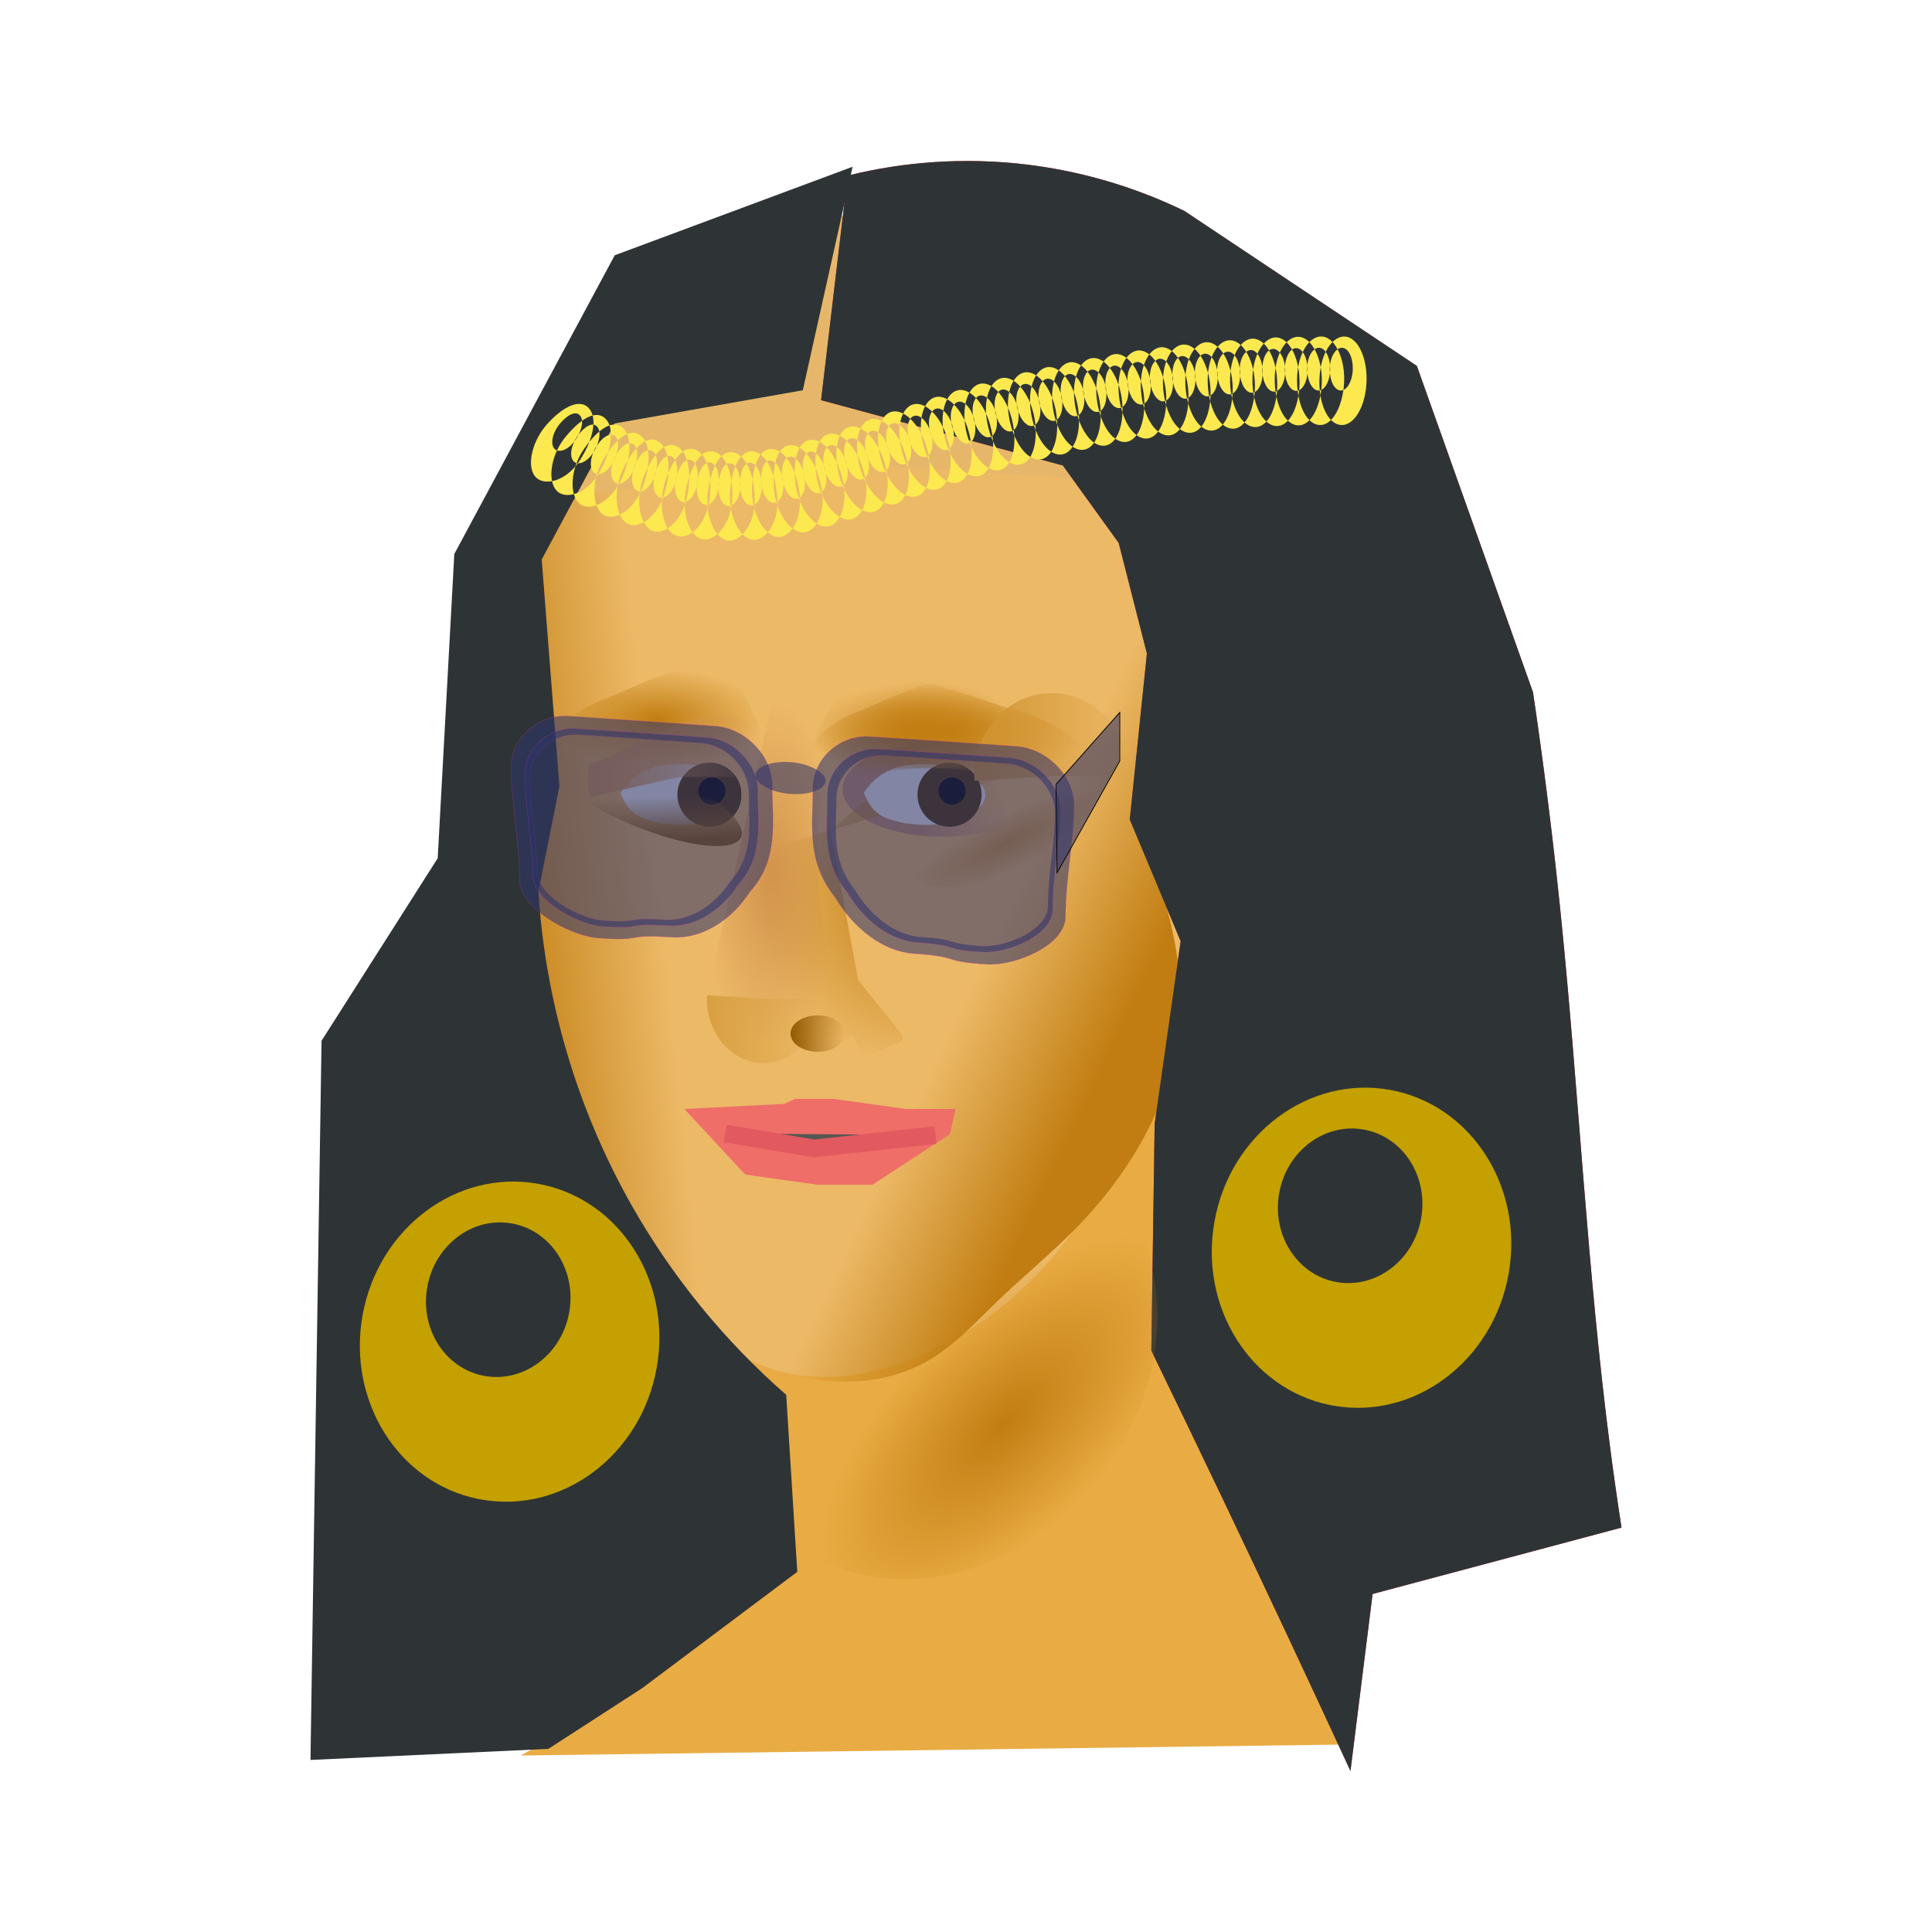 <svg:svg xmlns:dc="http://purl.org/dc/elements/1.1/" xmlns:ns1="http://www.w3.org/1999/xlink" xmlns:ns3="http://creativecommons.org/ns#" xmlns:rdf="http://www.w3.org/1999/02/22-rdf-syntax-ns#" xmlns:svg="http://www.w3.org/2000/svg" height="997.855" id="svg2" version="1.1" viewBox="-145.425 -78.93 997.855 997.855" width="997.855">
  <svg:defs id="defs4">
    <svg:linearGradient id="linearGradient4271">
      <svg:stop id="stop4273" offset="0" stop-color="#c17d11" />
      <svg:stop id="stop4275" offset="1" stop-color="#c17d11" stop-opacity="0" />
    </svg:linearGradient>
    <svg:linearGradient gradientUnits="userSpaceOnUse" id="linearGradient6758" x1="-174.32" x2="-226.59" y1="-117.01" y2="-134.43">
      <svg:stop id="stop4188" offset="0" stop-color="#c18b65" />
      <svg:stop id="stop4190" offset="1" stop-color="#c18b65" stop-opacity="0" />
    </svg:linearGradient>
    <svg:linearGradient gradientTransform="translate(38.857 156)" gradientUnits="userSpaceOnUse" id="linearGradient6760" x1="104.45" x2="190.58" y1="368.51" y2="359.94" ns1:href="#linearGradient4271" />
    <svg:radialGradient cx="331.43" cy="365.79" gradientTransform="matrix(1 0 0 1.043 31.429 134.43)" gradientUnits="userSpaceOnUse" id="radialGradient6764" r="85.714">
      <svg:stop id="stop4208" offset="0" stop-color="#c17d11" />
      <svg:stop id="stop4210" offset="1" stop-color="#c17d11" stop-opacity="0" />
    </svg:radialGradient>
    <svg:radialGradient cx="196.54" cy="274.68" gradientTransform="matrix(1 0 0 .471 31.429 295.67)" gradientUnits="userSpaceOnUse" id="radialGradient6768" r="55.418" ns1:href="#linearGradient4271" />
    <svg:radialGradient cx="196.54" cy="274.68" gradientTransform="matrix(1 0 0 .471 163.43 301.67)" gradientUnits="userSpaceOnUse" id="radialGradient6770" r="55.418" ns1:href="#linearGradient4271" />
    <svg:radialGradient cx="345.68" cy="280.68" gradientTransform="matrix(1 0 0 .36 31.429 330.06)" gradientUnits="userSpaceOnUse" id="radialGradient6772" r="72.56" ns1:href="#linearGradient4271" />
    <svg:linearGradient gradientTransform="matrix(.852 0 0 1 75.881 170.29)" gradientUnits="userSpaceOnUse" id="linearGradient6774" x1="136.18" x2="246.24" y1="273.91" y2="273.91">
      <svg:stop id="stop4307" offset="0" stop-color="#d2934b" />
      <svg:stop id="stop4309" offset="1" stop-color="#d2934b" stop-opacity="0" />
    </svg:linearGradient>
    <svg:linearGradient gradientTransform="matrix(-1 0 0 1 606.16 142)" gradientUnits="userSpaceOnUse" id="linearGradient6776" x1="127.3" x2="199.15" y1="419.94" y2="385.66" ns1:href="#linearGradient4271" />
    <svg:radialGradient cx="255.14" cy="355.22" gradientTransform="matrix(1 0 0 2.416 31.429 -352.65)" gradientUnits="userSpaceOnUse" id="radialGradient6778" r="36.93">
      <svg:stop id="stop4340" offset="0" stop-color="#d2934b" />
      <svg:stop id="stop4342" offset="1" stop-color="#d2934b" stop-opacity="0" />
    </svg:radialGradient>
    <svg:linearGradient gradientUnits="userSpaceOnUse" id="linearGradient6780" x1="-457.14" x2="-382.86" y1="203.41" y2="203.41">
      <svg:stop id="stop4382" offset="0" stop-color="#d99f41" />
      <svg:stop id="stop4384" offset="1" stop-color="#d99f41" stop-opacity="0" />
    </svg:linearGradient>
    <svg:radialGradient cx="-347.14" cy="63.738" gradientTransform="matrix(1 0 0 .214 0 50.126)" gradientUnits="userSpaceOnUse" id="radialGradient6782" r="67.143">
      <svg:stop id="stop4438" offset="0" stop-color="#d29432" />
      <svg:stop id="stop4440" offset="1" stop-color="#d29432" stop-opacity="0" />
    </svg:radialGradient>
    <svg:linearGradient gradientUnits="userSpaceOnUse" id="linearGradient6784" x1="-480" x2="-400" y1="-24.564" y2="-24.564">
      <svg:stop id="stop4450" offset="0" stop-color="#d29432" />
      <svg:stop id="stop4452" offset="1" stop-color="#d29432" stop-opacity="0" />
    </svg:linearGradient>
    <svg:linearGradient gradientUnits="userSpaceOnUse" id="linearGradient6786" x1="-288.57" x2="-262.86" y1="138.08" y2="138.08">
      <svg:stop id="stop4510" offset="0" stop-color="#955902" />
      <svg:stop id="stop4512" offset="1" stop-color="#955902" stop-opacity="0" />
    </svg:linearGradient>
    <svg:linearGradient gradientUnits="userSpaceOnUse" id="linearGradient6788" x1="-525.71" x2="-494.23" y1="193.79" y2="173.75">
      <svg:stop id="stop4596" offset="0" stop-color="#8f5902" />
      <svg:stop id="stop4598" offset="1" stop-color="#8f5902" stop-opacity="0" />
    </svg:linearGradient>
    <svg:radialGradient cx="-478.57" cy="180.28" gradientTransform="matrix(1 0 0 .452 0 98.834)" gradientUnits="userSpaceOnUse" id="radialGradient6790" r="90">
      <svg:stop id="stop4689" offset="0" stop-color="#c17d11" />
      <svg:stop id="stop4691" offset="1" stop-color="#c17d11" stop-opacity="0" />
    </svg:radialGradient>
  </svg:defs>
  <svg:g id="layer1" transform="translate(0 -212.36)">
    <svg:g id="g6712" transform="translate(43.5 -485.94)">
      <svg:g id="g5781" transform="translate(-77.143 565.71)">
        <svg:path d="m265.71 743.22 6.286 131.43-54.857 40.571-34.286 30.857-25.714 14.286 428.57-5.714-49.429-120-53.429-217.14-105.71 117.14-111.43 8.571" fill="#e9ac44" id="path4633" stroke-width="0" />
        <svg:path d="m-137.14-120.49c0 16.569-26.863 30-60 30s-60-13.431-60-30 26.863-30 60-30 60 13.431 60 30z" fill="url(#linearGradient6758)" fill-rule="evenodd" id="path4153" transform="matrix(.862 0 0 .82 407.17 560.04)" />
        <svg:path d="m190 280.36c23.935-17.386 53.375-26.139 82.857-28.571 35.482-2.928 71.153 2.88 105.71 11.429 30.095 7.444 60.412 17.364 84.676 36.661 12.132 9.649 22.571 21.599 29.54 35.445 6.969 13.846 10.366 29.632 8.641 45.037-1.472 13.134-6.531 25.549-10.48 38.162-3.949 12.613-6.823 26.114-3.806 38.981 2.1 8.956 6.922 17.011 11.953 24.712 5.031 7.701 10.386 15.302 13.762 23.859 3.56 9.023 4.792 18.877 4.232 28.561-0.561 9.684-2.879 19.213-6.2 28.327-6.642 18.228-17.19 34.72-26.603 51.684-14.918 26.886-27.232 55.427-45.714 80-19.82 26.352-46.611 47.547-77.143 60-14.149 5.771-29.178 9.696-44.452 10.165-15.274 0.469-30.822-2.634-44.119-10.165-14.149-8.014-25.081-20.524-37.143-31.429-13.522-12.225-28.827-22.74-40-37.143-12.256-15.799-18.763-35.342-22.65-54.956-3.888-19.614-5.367-39.628-8.779-59.33-2.385-13.773-5.712-27.387-7.501-41.249-1.79-13.863-2-28.153 1.787-41.608 1.197-4.254 2.784-8.39 3.999-12.639 1.215-4.249 2.058-8.669 1.715-13.075-0.368-4.721-2.085-9.246-4.257-13.454-2.172-4.208-4.804-8.159-7.171-12.261-11.351-19.669-16.408-42.834-14.744-65.482 1.664-22.648 9.982-44.706 23.315-63.089 7.94-10.948 17.629-20.623 28.571-28.571" fill="#ecb967" id="path4143" stroke-width="0" />
        <svg:path d="m196 296.93c23.935-17.386 53.375-26.139 82.857-28.571 35.482-2.928 71.153 2.88 105.71 11.429 30.095 7.444 60.412 17.364 84.676 36.661 12.132 9.649 22.571 21.599 29.54 35.445 6.969 13.846 10.366 29.632 8.641 45.037-1.472 13.134-6.531 25.549-10.48 38.162-3.949 12.613-6.823 26.114-3.806 38.981 2.1 8.956 6.922 17.011 11.953 24.712 5.031 7.701 10.386 15.302 13.762 23.859 3.56 9.023 4.792 18.877 4.232 28.561-0.561 9.684-2.879 19.213-6.2 28.327-6.642 18.228-17.19 34.72-26.603 51.684-14.918 26.886-27.232 55.427-45.714 80-19.82 26.352-46.611 47.547-77.143 60-14.149 5.771-29.178 9.696-44.452 10.165-15.274 0.469-30.822-2.634-44.119-10.165-14.149-8.014-25.081-20.524-37.143-31.428-13.522-12.225-28.827-22.74-40-37.143-12.256-15.799-18.762-35.342-22.65-54.956-3.888-19.614-5.367-39.628-8.779-59.33-2.385-13.773-5.712-27.387-7.501-41.249-1.79-13.863-2-28.153 1.787-41.608 1.197-4.254 2.784-8.39 3.999-12.639 1.215-4.249 2.058-8.669 1.715-13.075-0.368-4.721-2.085-9.246-4.257-13.454-2.172-4.208-4.804-8.159-7.171-12.261-11.351-19.669-16.408-42.834-14.744-65.482 1.664-22.648 9.982-44.706 23.315-63.089 7.94-10.948 17.629-20.623 28.571-28.571" fill="url(#linearGradient6760)" id="path4162" stroke-width="0" />
        <svg:path d="m-137.14-120.49c0 16.569-26.863 30-60 30s-60-13.431-60-30 26.863-30 60-30 60 13.431 60 30z" fill="url(#linearGradient6758)" fill-rule="evenodd" id="path4198" transform="matrix(-.862 0 0 .82 205.12 560.04)" />
        <svg:path d="m288.57 491.22-11.429 105.71 25.714 8.571 25.714-17.143 5.714 11.429 20-8.571v-2.857l-22.857-28.571-14.286-77.143 60-51.714 31.429-4.286 40 16" fill="url(#radialGradient6764)" id="path4202" stroke-width="0" />
        <svg:path d="m397.14 464.04c-0.243 4.998-3.922 7.966-7.086 9.905-10.775 6.079-22.904 6.588-34.438 4.935-10.524-2.388-16.502-3.899-21.275-15.647 5.742-9.233 14.94-13.764 23.912-14.489 9.388-0.956 19.019-0.247 28.037 3.439 3.737 1.745 10.072 8.373 10.072 8.373s0.782 2.256 0.779 3.484z" fill="#eeeeec" fill-rule="evenodd" id="path4228" stroke-width="0" />
        <svg:path d="m271.43 464.04c-0.243 4.998-3.922 7.966-7.086 9.905-10.775 6.079-22.904 6.588-34.438 4.935-10.524-2.388-16.502-3.899-21.275-15.647 5.742-9.233 14.94-13.764 23.912-14.489 9.388-0.956 19.019-0.247 28.037 3.439 3.737 1.745 10.072 8.373 10.072 8.373s0.782 2.256 0.779 3.484z" fill="#eeeeec" fill-rule="evenodd" id="path4233" stroke-width="0" />
        <svg:path d="m-202.86-126.21c0 10.257-9.594 18.571-21.429 18.571s-21.429-8.315-21.429-18.571c0-10.257 9.594-18.571 21.429-18.571s21.429 8.315 21.429 18.571z" fill="#4e3202" fill-rule="evenodd" id="path4237" stroke-width="0" transform="matrix(.773 0 0 .892 552.02 576.69)" />
        <svg:path d="m-202.86-126.21c0 10.257-9.594 18.571-21.429 18.571s-21.429-8.315-21.429-18.571c0-10.257 9.594-18.571 21.429-18.571s21.429 8.315 21.429 18.571z" fill="#4e3202" fill-rule="evenodd" id="path4239" stroke-width="0" transform="matrix(.773 0 0 .892 428.02 576.69)" />
        <svg:path d="m-234.29-11.924c0 76.531-68.436 138.57-152.86 138.57-84.41 0-152.85-62.043-152.85-138.57 0-9.125 0.994-18.228 2.968-27.176l149.89 27.176z" fill="#e6b76a" fill-rule="evenodd" id="path4348" stroke-width="0" transform="matrix(.989 .06 .064 -.925 714.19 305.85)" />
        <svg:path d="m312.29 260.36 13.714-116c29.556-7.335 60.425-9.351 90.684-5.921 28.875 3.272 57.183 11.497 83.316 24.207l120 80 60 168.57c5.632 37.98 10.395 76.088 14.286 114.29 9.402 92.308 13.707 185.14 25.714 277.14 1.743 13.356 3.648 26.69 5.714 40l-128.57 34.286-11.429 91.429c-21.608-46.805-43.514-93.473-65.714-140-12.291-25.758-24.672-51.472-37.143-77.143l1.72-117.15 13.43-94.29-26.29-62.86 8.86-85.71-14.57-57.14-28.857-40-124.86-33.714" fill="#ef2929" id="path4264" stroke-width="0" />
        <svg:path d="m283.39 444.5c-0.229-12.926-10.683-37.649-20.164-42.457-20.419-9.84-44.124 5.76-65.109 13.572-10.421 4.261-22.001 11.497-25.099 24.518-0.327 3.208-1.714 11.914 2.716 10.833 17.767-2.112 35.518-4.569 53.296-6.466h54.359z" fill="url(#radialGradient6768)" fill-rule="evenodd" id="path4268" stroke-width="0" />
        <svg:path d="m415.39 450.5c-0.229-12.926-10.683-37.649-20.164-42.457-20.419-9.84-44.124 5.76-65.109 13.572-10.421 4.261-22.001 11.497-25.099 24.518-0.327 3.208-1.714 11.914 2.716 10.833 17.767-2.112 35.518-4.569 53.296-6.466h54.359z" fill="url(#radialGradient6770)" fill-rule="evenodd" id="path4281" stroke-width="0" />
        <svg:path d="m304.55 450.5c0.299-12.926 13.988-37.649 26.401-42.457 26.735-9.84 57.773 5.76 85.25 13.572 13.644 4.261 28.806 11.497 32.863 24.518 0.429 3.208 2.244 11.914-3.557 10.833-23.263-2.112-46.505-4.569-69.782-6.466h-71.175z" fill="url(#radialGradient6772)" fill-rule="evenodd" id="path4285" stroke-width="0" />
        <svg:path d="m285.66 454.93c-4.444-66.943-78.455-7.279-93.375-6.839-0.277 5.024-1.45 18.658 2.298 16.965 15.031-3.308 30.048-7.155 45.089-10.126h45.988z" fill="url(#linearGradient6774)" fill-rule="evenodd" id="path4293" stroke-width="0" />
        <svg:path d="m449.02 282.93c-23.944-17.371-53.376-26.134-82.857-28.571-35.482-2.934-71.154 2.878-105.71 11.429-30.095 7.446-60.411 17.366-84.675 36.662-12.132 9.648-22.571 21.599-29.54 35.444-6.97 13.846-10.367 29.632-8.642 45.036 1.471 13.134 6.53 25.549 10.479 38.162 3.949 12.613 6.823 26.113 3.806 38.981-2.1 8.956-6.922 17.011-11.952 24.713-5.031 7.701-10.386 15.302-13.762 23.859-3.56 9.023-4.794 18.877-4.234 28.561 0.56 9.684 2.878 19.213 6.198 28.328 6.641 18.229 17.19 34.72 26.607 51.683 14.925 26.882 27.252 55.413 45.714 80 19.802 26.372 46.568 47.637 77.143 60 14.151 5.722 29.182 9.563 44.44 10.004 15.258 0.44 30.769-2.626 44.132-10.004 14.245-7.865 25.415-20.149 37.143-31.428 13.116-12.614 27.217-24.192 40-37.143 29.032-29.414 51.404-67.343 54.286-108.57 2.114-30.244-6.27-60.271-17.143-88.571-3.181-8.279-6.645-16.894-5.714-25.714 0.496-4.702 2.234-9.194 4.386-13.404 2.152-4.21 4.726-8.188 7.043-12.31 11.113-19.771 16.126-42.869 14.516-65.492-1.611-22.623-9.8-44.699-23.087-63.08-7.924-10.961-17.624-20.629-28.571-28.571" fill="url(#linearGradient6776)" id="path4329" stroke-width="0" />
        <svg:path d="m249.64 585.92 37.23-169.63c24.62 2.934 9.499-0.269 34.119 2.665-21.399 77.044-4.865 125.06 2.511 175.77-24.62-2.934-49.24-5.868-73.86-8.802z" fill="url(#radialGradient6778)" fill-rule="evenodd" id="path4335" stroke-width="0" />
        <svg:path d="m-282.86-17.638c0 14.991-10.873 27.143-24.286 27.143s-24.286-12.152-24.286-27.143 10.873-27.143 24.286-27.143 24.286 12.152 24.286 27.143z" fill-rule="evenodd" id="path4350" stroke-width="0" transform="matrix(.288 0 0 .258 344.39 466.77)" />
        <svg:path d="m-282.86-17.638c0 14.991-10.873 27.143-24.286 27.143s-24.286-12.152-24.286-27.143 10.873-27.143 24.286-27.143 24.286 12.152 24.286 27.143z" fill-rule="evenodd" id="path4352" stroke-width="0" transform="matrix(.288 0 0 .258 468.39 466.77)" />
        <svg:path d="m-382.86 185.22c0 21.302-16.629 38.571-37.143 38.571-20.513 0-37.143-17.269-37.143-38.571 0-0.728 0.02-1.455 0.059-2.181l37.09 2.18z" fill="url(#linearGradient6780)" fill-rule="evenodd" id="path4354" stroke-width="0" transform="matrix(.786 0 0 .86 612.63 410.24)" />
        <svg:path d="m-280 50.934c0 14.991-30.061 27.143-67.143 27.143s-67.143-12.152-67.143-27.143c0-0.512 0.036-1.024 0.107-1.535l67.035 1.535z" fill="url(#radialGradient6782)" fill-rule="evenodd" id="path4390" stroke-width="0" transform="matrix(.744 -.361 .333 .93 645.82 304.2)" />
        <svg:path d="m-400-44.781c0 23.669-17.909 42.857-40 42.857s-40-19.188-40-42.857c0-0.808 0.021-1.617 0.064-2.424l39.94 2.424z" fill="url(#linearGradient6784)" fill-rule="evenodd" id="path4446" stroke-width="0" transform="matrix(1 0 0 -1 871.43 409.73)" />
        <svg:path d="m-262.86 138.08c0 9.468-5.756 17.143-12.857 17.143-7.101 0-12.857-7.675-12.857-17.143 0-9.468 5.756-17.143 12.857-17.143 7.101 0 12.857 7.675 12.857 17.143z" fill="url(#linearGradient6786)" fill-rule="evenodd" id="path4458" stroke-width="0" transform="matrix(1.089 0 0 .548 610.79 511.82)" />
        <svg:path d="m241.69 626.43 51.445-2.607 5.716-2.607h20.006l37.155 5.214h25.722l-2.858 13.034-40.013 26.068h-28.581l-37.155-5.214-31.439-33.888" fill="#ef6e68" id="path4516" stroke-width="0" />
        <svg:path d="m262.79 639.09 45.866 7.72 62.74-6.882" fill="#555753" id="path4520" stroke="#e25960" stroke-width="9.1" />
        <svg:path d="m-434.29 193.79c0 24.458-20.467 44.286-45.714 44.286s-45.714-19.827-45.714-44.286c0-24.458 20.467-44.286 45.714-44.286s45.714 19.827 45.714 44.286z" fill="url(#linearGradient6788)" fill-rule="evenodd" id="path4580" stroke-width="0" transform="matrix(-1.102 -.463 -.14 .333 -281.15 178.07)" />
        <svg:path d="m54.286 591.22 60-94.286 8.572-157.14 82.857-154.29 122.86-45.714-25.714 115.43-97.143 17.143-37.714 70.286 9.143 117.14-10.857 54.286c3.51 56.445 19.956 112.05 47.716 161.32 20.915 37.123 48.192 70.651 80.284 98.682l5.714 91.429-80 60-48.571 31.429-122.86 5.714 5.714-371.43" fill="#2e3436" id="path4602" stroke-width="0" />
        <svg:path d="m312.29 260.36 13.714-116c29.556-7.335 60.425-9.351 90.684-5.921 28.875 3.272 57.183 11.497 83.316 24.207l120 80 60 168.57c5.632 37.98 10.395 76.088 14.286 114.29 9.402 92.308 13.707 185.14 25.714 277.14 1.743 13.356 3.648 26.69 5.714 40l-128.57 34.286-11.429 91.429c-21.608-46.805-43.514-93.473-65.714-140-12.291-25.758-24.672-51.472-37.143-77.143l1.72-117.15 13.43-94.29-26.29-62.86 8.86-85.71-14.57-57.14-28.857-40-124.86-33.714" fill="#2e3436" id="path4616" stroke-width="0" />
        <svg:path d="m-388.57 143.79c0 42.605-40.294 77.143-90 77.143s-90-34.538-90-77.143c0-1.392 0.044-2.784 0.132-4.174" fill="url(#radialGradient6790)" fill-rule="evenodd" id="path4675" stroke-width="0" transform="matrix(.974 -.972 .924 1.024 706.24 138.97)" />
        <svg:g fill="#2f346b" fill-opacity=".565" id="g5727" transform="matrix(.948 .064 0 1.246 1078.4 -383.32)">
          <svg:g fill-rule="evenodd" id="g5660" stroke="#e134a6" stroke-linecap="round" transform="matrix(.328 0 0 .288 -616.31 581.18)">
            <svg:g id="g5644" transform="translate(-185.71 112.27)">
              <svg:path d="m-693.34 224.38c-40.846 0.029-81.689 0.109-122.53 0.031-50.105-0.868-95.192 33.901-98 75.594-0.637 52.867 14.142 111.5 14.031 164.38 0.065 40.758 78.989 74.545 127.81 76.688 82.522 0.534 42.217-8.438 124.75-8.344 48.89-0.054 98.578-29.158 129.72-72.719 49.209-50.01 37.296-102.9 37.406-155.78-0.065-40.758-41.833-77.42-90.656-79.562-40.837-0.276-81.685-0.31-122.53-0.281zm-4.375 25.688c34.219-0.024 68.445-0.012 102.66 0.219 40.902 1.795 75.883 32.511 75.938 66.656-0.092 44.298 9.881 88.635-31.344 130.53-26.089 36.493-67.699 60.861-108.66 60.906-69.143-0.079-35.398 7.448-104.53 7-40.902-1.795-107.01-30.104-107.06-64.25 0.092-44.298-12.284-93.397-11.75-137.69 2.352-34.928 40.118-64.071 82.094-63.344 34.216 0.065 68.437-0.007 102.66-0.031z" id="rect5612" stroke-width=".262" transform="translate(0 62.362)" />
              <svg:path d="m-803.64 303.89c72.85 0.139 145.72-0.28 218.56 0.212 43.543 1.911 80.79 34.61 80.848 70.96-0.098 47.157 10.535 94.329-33.351 138.93-27.773 38.849-72.091 64.806-115.69 64.854-73.606-0.084-37.66 7.932-111.26 7.456-43.543-1.911-113.92-32.061-113.97-68.411 0.098-47.158-13.083-99.425-12.515-146.57 2.504-37.183 42.699-68.2 87.384-67.426z" id="path5629" stroke-width=".233" />
            </svg:g>
            <svg:g id="g5648" transform="matrix(-1 0 0 1 -1078.6 112.27)">
              <svg:path d="m-693.34 224.38c-40.846 0.029-81.689 0.109-122.53 0.031-50.105-0.868-95.192 33.901-98 75.594-0.637 52.867 14.142 111.5 14.031 164.38 0.065 40.758 78.989 74.545 127.81 76.688 82.522 0.534 42.217-8.438 124.75-8.344 48.89-0.054 98.578-29.158 129.72-72.719 49.209-50.01 37.296-102.9 37.406-155.78-0.065-40.758-41.833-77.42-90.656-79.562-40.837-0.276-81.685-0.31-122.53-0.281zm-4.375 25.688c34.219-0.024 68.445-0.012 102.66 0.219 40.902 1.795 75.883 32.511 75.938 66.656-0.092 44.298 9.881 88.635-31.344 130.53-26.089 36.493-67.699 60.861-108.66 60.906-69.143-0.079-35.398 7.448-104.53 7-40.902-1.795-107.01-30.104-107.06-64.25 0.092-44.298-12.284-93.397-11.75-137.69 2.352-34.928 40.118-64.071 82.094-63.344 34.216 0.065 68.437-0.007 102.66-0.031z" id="path5650" stroke-width=".262" transform="translate(0 62.362)" />
              <svg:path d="m-803.64 303.89c72.85 0.139 145.72-0.28 218.56 0.212 43.543 1.911 80.79 34.61 80.848 70.96-0.098 47.157 10.535 94.329-33.351 138.93-27.773 38.849-72.091 64.806-115.69 64.854-73.606-0.084-37.66 7.932-111.26 7.456-43.543-1.911-113.92-32.061-113.97-68.411 0.098-47.158-13.083-99.425-12.515-146.57 2.504-37.183 42.699-68.2 87.384-67.426z" id="path5652" stroke-width=".233" />
            </svg:g>
            <svg:rect height="45.714" id="rect5658" rx="110.12" ry="95.597" stroke-width=".083" width="117.22" x="-694.33" y="443.79" />
          </svg:g>
          <svg:path d="m-680.11 710.75 0.543 36.672 34.194-48.147v-20.12l-34.737 31.595" id="path5669" stroke="#000" stroke-width=".386px" />
        </svg:g>
      </svg:g>
      <svg:path d="m497.69 1345c-40.829-8.479-67.298-50.479-59.342-94.816 8.083-45.041 48.641-75.438 90.576-67.913 41.935 7.525 69.393 50.128 61.31 95.169-8.083 45.041-48.641 75.438-90.576 67.913-0.655-0.118-1.32-0.219-1.969-0.353zm3.645-63.479c20.244 3.633 39.828-11.048 43.73-32.792s-9.355-42.318-29.599-45.951c-20.244-3.633-39.797 11.053-43.699 32.797s9.324 42.312 29.568 45.945z" fill="#c4a000" fill-rule="evenodd" id="path5874" stroke-width="0" />
      <svg:path d="m57.685 1393.5c-40.829-8.479-67.298-50.479-59.342-94.816 8.083-45.041 48.641-75.438 90.576-67.913 41.935 7.525 69.393 50.128 61.31 95.169-8.083 45.041-48.641 75.438-90.576 67.913-0.655-0.118-1.32-0.219-1.969-0.353zm3.645-63.479c20.244 3.633 39.828-11.048 43.73-32.792s-9.355-42.318-29.599-45.951c-20.244-3.633-39.797 11.053-43.699 32.797s9.324 42.312 29.568 45.945z" fill="#c4a000" fill-rule="evenodd" id="path5879" stroke-width="0" />
      <svg:path d="m87.088 864.97c-3.975-5.733-1.113-18.308 7.149-27.185 8.393-9.017 16.885-12.72 21.289-7.219 4.404 5.501 1.431 17.07-5.498 27.337s-18.476 12.95-22.739 7.331c-0.067-0.088-0.137-0.173-0.2-0.264m11.12 7.428c-4.395-5.393-2.635-18.319 5.16-27.638 7.919-9.467 15.802-14.08 20.605-8.949 4.803 5.131 2.7 16.937-3.454 27.721s-17.417 14.369-22.091 9.112c-0.073-0.082-0.15-0.161-0.219-0.247m11.602 6.519c-4.78-5.029-3.963-18.064 3.106-27.985 7.181-10.079 14.718-15.264 19.884-10.527 5.166 4.737 4.12 16.81-1.504 27.9-5.624 11.091-16.201 15.711-21.249 10.84-0.079-0.076-0.161-0.149-0.237-0.229m12.015 5.597c-5.133-4.64-5.252-17.714 1.063-28.167 6.415-10.619 13.565-16.344 19.06-12.023 5.495 4.321 5.325 16.46 0.517 27.956-4.808 11.496-14.998 16.906-20.387 12.444-0.084-0.07-0.172-0.136-0.253-0.209m12.365 4.663c-5.453-4.229-6.503-17.274-0.967-28.192 5.624-11.091 12.344-17.321 18.135-13.437 5.791 3.883 6.493 16.019 2.525 27.854s-13.729 17.996-19.425 13.965c-0.089-0.063-0.181-0.122-0.267-0.189m12.656 3.715c-5.742-3.796-7.72-16.745-2.987-28.061 4.808-11.496 11.057-18.196 17.111-14.771 6.054 3.425 7.623 15.486 4.52 27.596s-12.393 18.984-18.363 15.404c-0.093-0.056-0.189-0.108-0.28-0.168m12.355 2.652c-5.918-3.495-8.37-16.028-4.464-27.678 3.968-11.835 9.702-18.969 15.986-16.024 6.285 2.945 8.716 14.863 6.504 27.181s-10.989 19.872-17.2 16.765c-0.097-0.049-0.731-0.188-0.825-0.244m13.052 1.8c-6.155-3.024-9.51-15.349-6.456-27.269 3.103-12.11 8.279-19.636 14.761-17.193 6.482 2.443 9.771 14.147 8.475 26.604s-10.127 20.769-16.481 17.989c-0.099-0.044-0.201-0.083-0.298-0.13m13.166 0.795c-6.359-2.529-10.615-14.574-8.438-26.699 2.212-12.318 6.787-20.193 13.432-18.275 6.644 1.918 10.785 13.336 10.432 25.86-0.353 12.524-8.579 21.491-15.119 19.221-0.102-0.036-0.206-0.066-0.307-0.107m13.216-0.234c-6.529-2.01-11.682-13.699-10.407-25.961 1.296-12.457 5.838-20.874 12.57-19.319 6.732 1.555 11.173 12.482 11.799 24.995 0.626 12.513-6.958 22.105-13.648 20.367-0.105-0.027-0.21-0.05-0.314-0.082m13.197-1.287c-6.662-1.467-12.705-12.718-12.358-25.047 0.353-12.524 4.184-21.246 11.016-20.261 6.831 0.985 12.372 11.598 13.633 24.059 1.262 12.461-5.17 22.487-11.972 21.304-0.106-0.019-0.214-0.032-0.319-0.056m13.093-2.317c-6.755-0.906-13.66-11.678-14.277-23.995-0.626-12.513 2.654-21.457 9.538-21.01 6.883 0.447 13.343 10.753 15.347 23.109 2.004 12.356-3.413 22.536-10.285 21.925-0.107-0.009-0.215-0.014-0.323-0.029m12.15-2.969c-6.786-0.6-14.028-10.894-15.27-23.16-1.262-12.461 1.834-21.822 8.729-21.654 6.895 0.168 13.863 10.148 16.139 22.453s-2.383 22.675-9.274 22.375c-0.108-0.005-0.216-0.005-0.324-0.014m11.946-3.568c-6.804-0.31-14.258-10.231-16.231-22.394-2.004-12.356 0.934-21.877 7.83-22.035 6.895-0.159 14.429 9.635 17.138 21.846 2.709 12.211-1.516 22.588-8.413 22.583-0.108-0-0.216 0.005-0.324-0m11.459-3.81c-6.81-0.148-14.464-9.838-16.704-21.951-2.276-12.305 0.615-22.099 7.508-22.356 6.893-0.257 14.654 9.425 17.392 21.629 2.738 12.204-0.976 22.512-7.871 22.67-0.108 0.002-0.216 0.01-0.324 0.008m11.248-3.994c-6.811-0.034-14.446-9.613-17.112-21.633-2.709-12.211 0.631-22.293 7.523-22.568 6.892-0.274 14.7 9.393 17.438 21.597 2.738 12.204-0.633 22.316-7.525 22.591-0.108 0.003-0.215 0.013-0.324 0.013m10.902-3.919c-6.811-0.034-14.419-9.597-17.114-21.61-2.738-12.204 0.633-22.316 7.525-22.591 6.892-0.274 14.908 9.525 17.425 21.779 2.518 12.255-0.62 22.134-7.512 22.408-0.108 0.003-0.215 0.013-0.324 0.013m10.553-3.682c-6.809-0.166-14.07-9.835-16.765-21.848-2.738-12.204 1.077-22.389 7.973-22.53 6.896-0.141 14.751 9.762 17.003 22.072 2.252 12.31-0.992 22.158-7.888 22.299-0.108 0.002-0.216 0.009-0.324 0.007m10.523-3.507c-6.804-0.324-13.796-10.074-16.274-22.137-2.518-12.255 1.546-22.453 8.444-22.433 6.897 0.019 14.514 10.026 16.501 22.385 1.986 12.359-1.45 22.206-8.347 22.187-0.108-0.001-0.216 0.005-0.324-0.001m11.048-3.452c-6.804-0.324-14.027-10.202-16.244-22.32-2.252-12.31 2.008-22.487 8.903-22.308 6.895 0.179 14.096 10.339 16.082 22.698 1.986 12.359-1.521 21.95-8.418 21.931-0.108-0-0.216 0.005-0.324-0.001m10.648-3.083c-6.795-0.481-13.804-10.524-15.759-22.69-1.986-12.359 2.471-22.511 9.36-22.174 6.889 0.338 13.87 10.662 15.591 23.064 1.72 12.402-1.974 21.987-8.869 21.808-0.108-0.002-0.216-0.001-0.324-0.008m10.693-2.913c-6.783-0.638-13.376-10.806-15.332-22.972-1.986-12.359 2.537-22.254 9.426-21.916 6.889 0.338 14.092 10.79 15.546 23.229 1.454 12.439-2.428 22.013-9.317 21.675-0.108-0.006-0.216-0.006-0.323-0.016m10.736-2.744c-6.768-0.794-13.124-11.035-14.818-23.243-1.72-12.402 2.995-22.267 9.876-21.77 6.88 0.496 13.841 11.035 15.028 23.503 1.188 12.469-2.883 22.03-9.763 21.533-0.107-0.008-0.215-0.01-0.323-0.023m10.776-2.573c-6.749-0.949-12.869-11.257-14.3-23.501-1.454-12.439 3.455-22.27 10.323-21.615 6.868 0.655 13.4 11.29 14.588 23.759 1.188 12.469-3.42 22.043-10.288 21.388-0.107-0.01-0.215-0.016-0.322-0.031m11.3-2.421c-6.749-0.95-13.096-11.454-14.266-23.728-1.188-12.469 3.915-22.262 10.768-21.45 6.852 0.812 13.156 11.595 14.076 24.088 0.921 12.493-3.388 21.776-10.256 21.121-0.107-0.01-0.215-0.016-0.322-0.031m10.864-2.143c-6.727-1.104-12.66-11.732-13.829-24.006-1.188-12.469 3.964-22.002 10.816-21.19 6.852 0.812 13.372 11.765 14.026 24.276 0.654 12.511-3.84 21.771-10.692 20.958-0.107-0.013-0.215-0.021-0.322-0.038m10.894-1.971c-6.702-1.258-12.393-11.942-13.3-24.24-0.921-12.493 4.42-21.984 11.253-21.015 6.833 0.969 13.106 11.99 13.493 24.513 0.387 12.523-4.292 21.755-11.126 20.786-0.107-0.015-0.214-0.025-0.321-0.045m10.923-1.798c-6.673-1.412-12.124-12.145-12.768-24.461-0.654-12.511 4.877-21.955 11.688-20.829 6.811 1.126 12.838 12.21 12.957 24.739s-4.746 21.73-11.557 20.604c-0.106-0.018-0.214-0.03-0.32-0.053m11.431-1.638c-6.673-1.412-12.334-12.33-12.715-24.657-0.387-12.523 5.335-21.916 12.12-20.635 6.785 1.282 12.384 12.474 12.503 25.003s-4.778 21.467-11.589 20.342c-0.106-0.018-0.214-0.03-0.32-0.053m10.981-1.363c-6.642-1.565-11.884-12.604-12.265-24.932-0.387-12.523 5.367-21.654 12.152-20.372 6.785 1.282 12.593 12.686 12.444 25.215-0.149 12.529-5.228 21.431-12.013 20.149-0.106-0.02-0.213-0.035-0.319-0.06m10.999-1.189c-6.607-1.717-11.604-12.795-11.721-25.129-0.119-12.529 5.821-21.604 12.577-20.167 6.756 1.437 12.312 12.894 11.896 25.416-0.417 12.522-5.678 21.384-12.434 19.947-0.106-0.023-0.212-0.04-0.317-0.067m11.015-1.015c-6.568-1.868-11.321-12.98-11.174-25.313 0.149-12.529 6.275-21.544 12.999-19.952 6.724 1.592 12.029 13.094 11.344 25.604-0.685 12.509-6.13 21.327-12.853 19.735-0.105-0.025-0.211-0.045-0.316-0.075m11.51-0.847c-6.568-1.868-11.517-13.151-11.106-25.478 0.417-12.522 6.731-21.473 13.419-19.727 6.688 1.746 11.557 13.3 10.872 25.809-0.685 12.509-6.145 21.062-12.869 19.47-0.105-0.025-0.211-0.045-0.316-0.075m11.044-0.576c-6.527-2.019-11.232-13.413-10.558-25.727 0.685-12.509 7.188-21.392 13.837-19.492 6.649 1.9 11.268 13.563 10.314 26.054-0.954 12.49-6.592 20.994-13.28 19.248-0.105-0.028-0.21-0.05-0.314-0.082m11.049-0.4c-6.482-2.169-10.756-13.596-10.081-25.91 0.685-12.509 7.198-21.126 13.847-19.226 6.649 1.9 11.458 13.744 10.235 26.209-1.222 12.465-7.04 20.916-13.689 19.015-0.104-0.03-0.209-0.055-0.312-0.089m11.053-0.224c-6.433-2.318-10.459-13.761-9.52-26.057 0.954-12.49 7.65-21.034 14.256-18.98 6.606 2.054 11.16 13.926 9.669 26.36-1.492 12.434-7.489 20.827-14.095 18.773-0.103-0.032-0.208-0.06-0.31-0.096m11.054-0.048c-6.382-2.467-10.158-13.92-8.955-26.191 1.222-12.465 8.104-20.932 14.664-18.725 6.56 2.207 10.672 14.072 9.18 26.506-1.492 12.434-8.021 20.72-14.581 18.514-0.102-0.035-0.207-0.064-0.308-0.104m-404.47 12.45c2.058 2.713 6.98 1.145 10.567-3.626s5.057-10.528 2.93-13.184c-2.126-2.656-6.162-0.771-10.101 3.693-3.938 4.464-5.455 10.404-3.397 13.117m10.03 6.648c2.256 2.538 7.034 0.592 10.256-4.451 3.222-5.043 4.256-10.911 1.937-13.388-2.318-2.477-6.209-0.292-9.796 4.479s-4.654 10.822-2.398 13.36m10.478 5.843c2.437 2.351 7.049 0.048 9.893-5.234s3.76-10.979 1.323-13.331c-2.437-2.351-6.591 0.002-9.813 5.046-3.222 5.043-3.84 11.168-1.403 13.519m10.862 5.02c2.602 2.154 7.026-0.488 9.479-5.976s2.954-11.259 0.353-13.413c-2.602-2.154-6.573 0.51-9.417 5.792-2.844 5.282-3.017 11.444-0.415 13.598m11.185 4.181c2.75 1.946 6.928-1.043 9.115-6.651s2.04-11.5-0.709-13.446c-2.75-1.946-6.518 1.01-8.972 6.498-2.454 5.488-2.183 11.653 0.566 13.599m11.448 3.327c2.882 1.728 6.832-1.568 8.609-7.329 1.778-5.761 1.209-11.633-1.673-13.362-2.882-1.728-6.11 1.609-8.297 7.216-2.187 5.608-1.522 11.746 1.36 13.474m11.652 2.456c2.999 1.5 6.699-2.086 8.055-7.969 1.356-5.883 0.368-11.702-2.63-13.202-2.999-1.5-5.971 2.062-7.749 7.823-1.778 5.761-0.674 11.847 2.324 13.347m11.797 1.568c3.099 1.261 6.528-2.596 7.45-8.569 0.922-5.973-0.483-11.704-3.582-12.965-3.099-1.261-5.795 2.507-7.152 8.39s0.185 11.883 3.284 13.144m11.761 0.653c3.157 1.096 6.439-3.092 6.914-9.121 0.475-6.029-1.345-11.638-4.528-12.649-3.183-1.012-5.582 2.942-6.504 8.915-0.922 5.973 0.961 11.759 4.118 12.855m11.901-0.265c3.23 0.839 6.191-3.589 6.207-9.638s-2.216-11.5-5.465-12.251c-3.25-0.751-5.33 3.366-5.805 9.395-0.475 6.029 1.834 11.655 5.064 12.494m11.854-1.21c3.284 0.571 5.906-4.063 5.443-10.093-0.462-6.03-3.106-11.302-6.404-11.778-3.298-0.476-5.023 3.774-5.039 9.822-0.016 6.049 2.716 11.477 6 12.048m11.74-2.126c3.317 0.295 5.538-4.426 4.796-10.426-0.742-6-3.684-11.064-7.001-11.359-3.317-0.295-5.192 4.21-4.729 10.24 0.462 6.03 3.617 11.25 6.935 11.545m11.425-2.818c3.327 0.145 5.365-4.732 4.266-10.672-1.099-5.941-4.353-10.858-7.681-10.939-3.329-0.081-4.759 4.463-4.017 10.463 0.742 6 4.106 11.004 7.433 11.149m11.267-3.395c3.329 0.002 5.156-4.898 3.926-10.811-1.23-5.913-4.575-10.699-7.905-10.701s-5.134 4.811-4.036 10.752c1.099 5.94 4.685 10.758 8.015 10.76m11.086-3.702c3.329-0.077 5.031-5.016 3.723-10.911-1.308-5.895-5.067-10.573-8.394-10.449-3.328 0.124-4.808 4.879-3.579 10.792 1.23 5.913 4.921 10.644 8.25 10.568m10.986-3.912c3.327-0.132 4.954-5.016 3.633-10.908-1.322-5.892-5.092-10.56-8.419-10.428-3.327 0.132-4.92 4.999-3.613 10.894 1.308 5.895 5.072 10.574 8.399 10.442m10.902-3.919c3.327-0.132 4.929-4.987 3.713-10.903-1.215-5.916-5.173-10.565-8.5-10.433-3.327 0.132-4.949 5.016-3.628 10.907 1.322 5.892 5.087 10.561 8.414 10.428m10.856-3.775c3.329-0.068 5.044-4.919 3.828-10.835-1.215-5.916-4.901-10.657-8.23-10.589-3.329 0.068-5.039 4.919-3.823 10.835 1.215 5.916 4.896 10.657 8.225 10.589m10.889-3.612c3.33 0.009 5.149-4.801 4.062-10.744-1.087-5.943-4.669-10.768-7.999-10.777-3.329-0.009-5.421 4.92-4.205 10.837 1.215 5.916 4.813 10.675 8.143 10.684m11.048-3.452c3.33 0.009 5.146-4.664 4.187-10.63-0.959-5.966-4.436-10.873-7.765-10.96-3.329-0.086-5.503 4.87-4.416 10.813 1.087 5.943 4.664 10.768 7.994 10.777m11.015-3.179c3.329 0.086 5.225-4.621 4.395-10.608s-4.539-10.912-7.867-10.999c-3.329-0.086-5.246 4.681-4.287 10.647 0.959 5.966 4.431 10.873 7.76 10.959m11.061-3.001c3.326 0.163 5.35-4.558 4.52-10.545-0.831-5.987-4.201-10.973-7.527-11.136-3.326-0.163-5.345 4.558-4.515 10.546 0.831 5.987 4.196 10.973 7.522 11.136m11.105-2.822c3.321 0.24 5.447-4.434 4.745-10.439-0.702-6.005-3.965-11.067-7.287-11.307-3.322-0.24-5.73 4.506-4.899 10.494 0.831 5.987 4.12 11.012 7.441 11.252m11.146-2.643c3.316 0.316 5.54-4.308 4.967-10.327s-3.727-11.155-7.043-11.471c-3.316-0.316-5.808 4.451-5.106 10.456 0.702 6.005 3.866 11.027 7.182 11.343m11.3-2.421c3.316 0.316 5.516-4.223 5.071-10.254-0.445-6.031-3.832-11.229-7.148-11.545-3.316-0.316-5.535 4.308-4.962 10.327 0.573 6.019 3.722 11.155 7.038 11.471m11.235-2.204c3.308 0.392 5.592-4.173 5.276-10.213-0.316-6.04-3.578-11.236-6.886-11.628-3.308-0.392-5.626 4.18-5.181 10.211 0.445 6.031 3.483 11.238 6.791 11.63m11.266-2.024c3.299 0.468 5.719-4.049 5.403-10.089s-3.247-11.316-6.546-11.783c-3.299-0.468-5.714 4.05-5.398 10.09 0.316 6.04 3.242 11.315 6.541 11.783m11.295-1.843c3.288 0.543 5.804-3.917 5.617-9.963-0.187-6.046-3.005-11.387-6.293-11.931-3.288-0.543-6.083 4.014-5.768 10.054 0.316 6.04 3.155 11.296 6.443 11.84m11.431-1.638c3.288 0.543 5.778-3.807 5.72-9.855-0.057-6.048-2.761-11.453-6.037-12.072-3.276-0.619-6.158 3.952-5.971 9.997 0.187 6.046 3 11.386 6.288 11.93m11.354-1.399c3.276 0.619 5.849-3.752 5.921-9.8 0.072-6.048-2.854-11.485-6.129-12.103-3.276-0.619-5.881 3.784-5.824 9.832 0.057 6.048 2.756 11.453 6.032 12.071m11.374-1.217c3.262 0.694 5.965-3.647 6.037-9.695 0.072-6.048-2.515-11.514-5.777-12.208-3.262-0.694-5.96 3.648-6.032 9.696-0.072 6.048 2.51 11.513 5.772 12.207m11.39-1.034c3.246 0.769 6.042-3.509 6.243-9.554 0.201-6.045-2.268-11.569-5.514-12.338-3.246-0.769-6.33 3.559-6.402 9.607-0.072 6.048 2.427 11.516 5.673 12.285m11.51-0.847c3.246 0.769 6.01-3.372 6.341-9.411 0.331-6.039-2.02-11.618-5.248-12.462-3.229-0.843-6.401 3.491-6.602 9.536s2.264 11.568 5.509 12.336m11.42-0.586c3.229 0.843 6.078-3.312 6.538-9.342 0.46-6.03-2.112-11.684-5.341-12.527-3.229-0.843-6.111 3.37-6.441 9.409-0.331 6.039 2.015 11.617 5.244 12.46m11.427-0.401c3.21 0.917 6.186-3.227 6.647-9.257 0.46-6.03-1.77-11.662-4.98-12.58-3.21-0.917-6.182 3.228-6.642 9.258-0.46 6.03 1.765 11.661 4.975 12.578m11.431-0.217c3.189 0.991 6.254-3.083 6.845-9.1s-1.518-11.7-4.707-12.692c-3.189-0.991-6.548 3.085-7.008 9.115-0.46 6.03 1.681 11.686 4.871 12.677m11.433-0.032c3.167 1.065 6.319-2.937 7.04-8.939 0.72-6.003-1.265-11.732-4.432-12.798-3.167-1.065-6.614 3.012-7.204 9.03-0.59 6.018 1.429 11.642 4.596 12.707" fill="#fce94f" fill-rule="evenodd" id="path7027" stroke-width="0" />
    </svg:g>
  </svg:g>
</svg:svg>